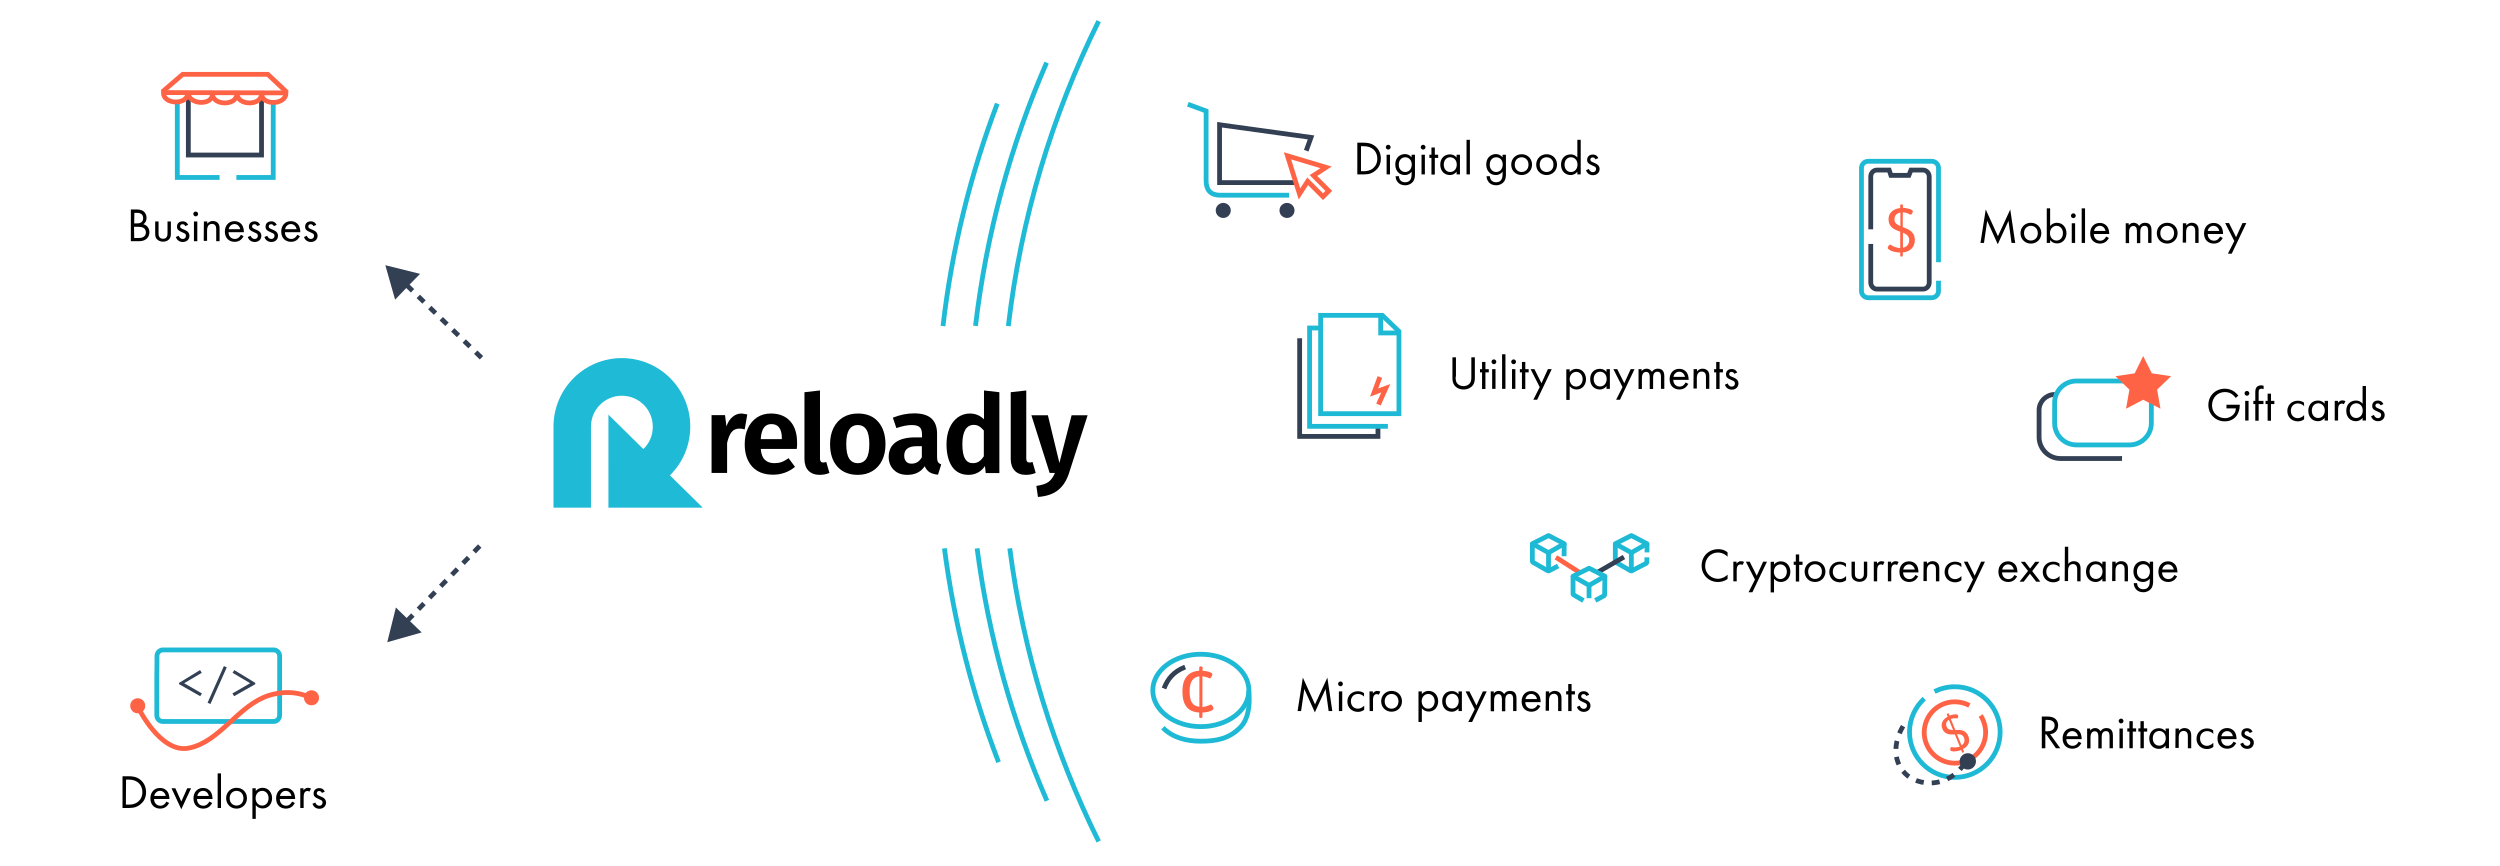 <?xml version="1.0" encoding="utf-8"?>
<!-- Generator: Adobe Illustrator 25.2.0, SVG Export Plug-In . SVG Version: 6.00 Build 0)  -->
<svg version="1.1" id="Layer_1" xmlns="http://www.w3.org/2000/svg" xmlns:xlink="http://www.w3.org/1999/xlink" x="0px" y="0px"
	 viewBox="0 0 1561 540.6" style="enable-background:new 0 0 1561 540.6;" xml:space="preserve">
<style type="text/css">
	.st0{fill:none;stroke:#FF6346;stroke-width:3;stroke-miterlimit:10;}
	.st1{fill:none;stroke:#1EB9D5;stroke-width:3;stroke-miterlimit:10;}
	.st2{fill:none;stroke:#334054;stroke-width:3;stroke-miterlimit:10;}
	.st3{fill:none;stroke:#1FBAD6;stroke-width:3;stroke-miterlimit:10;}
	.st4{fill:#334054;}
	.st5{fill:none;stroke:#334054;stroke-width:3;stroke-miterlimit:10;stroke-dasharray:5,5;}
	.st6{fill:#FF6346;}
	.st7{fill-rule:evenodd;clip-rule:evenodd;fill:#1FBAD6;}
	.st8{fill:none;stroke:#1EB9D5;stroke-width:3;stroke-linejoin:round;stroke-miterlimit:10;}
	.st9{fill:none;stroke:#1EB9D5;stroke-width:3;stroke-linejoin:bevel;stroke-miterlimit:10;}
	.st10{fill-rule:evenodd;clip-rule:evenodd;fill:#334054;}
</style>
<g>
	<polyline class="st0" points="101.4,57.3 114.1,46.4 167.2,46.4 179,57.5 	"/>
	<polyline class="st1" points="137.1,110.8 110.7,110.8 110.7,64.1 	"/>
	<polyline class="st1" points="170.6,64.1 170.6,110.8 147.6,110.8 	"/>
	<polyline class="st2" points="163.3,61.9 163.3,96.8 117.6,96.8 117.6,61.2 	"/>
	<path class="st0" d="M117.3,58c0,7.7-15.3,7.5-15.3-0.2l76.6,0.2c0,7.7-15.3,8.1-15.3,0.4"/>
	<path class="st0" d="M132.7,58.6c0,7.7-15.3,6.8-15.3-0.9"/>
	<path class="st0" d="M147.9,58.6c0,7.7-15.3,7.5-15.3-0.2"/>
	<path class="st0" d="M163.3,58.6c0,7.7-15.3,7.5-15.3-0.2"/>
</g>
<g>
	<path d="M85.2,130.8c1.1,0,3.1,0.1,4.5,1.2c0.6,0.5,1.8,1.7,1.8,4.1c0,1-0.2,2.7-2,3.9c2.8,0.7,3.8,3.1,3.8,5s-0.9,3.4-2,4.3
		c-1.6,1.2-3.4,1.3-4.7,1.3h-4.9v-19.8H85.2z M83.8,139.5h1.7c1.2,0,3.9-0.2,3.9-3.3c0-3.3-3.2-3.3-3.8-3.3h-1.7L83.8,139.5
		L83.8,139.5z M83.8,148.6h2.5c1.3,0,2.5-0.1,3.5-0.8c0.8-0.6,1.3-1.5,1.3-2.7c0-1.6-0.9-2.5-1.7-2.9c-0.7-0.4-1.8-0.6-3.4-0.6h-2.3
		L83.8,148.6L83.8,148.6z"/>
	<path d="M99,145.5c0,0.9,0,1.9,0.6,2.6c0.3,0.4,1,1,2.2,1s1.8-0.5,2.2-1c0.6-0.8,0.6-1.8,0.6-2.6v-7.2h2.1v7.4
		c0,1.5-0.1,2.6-1.1,3.7c-1.1,1.2-2.6,1.5-3.8,1.5s-2.7-0.4-3.8-1.5c-1-1.1-1.1-2.2-1.1-3.7v-7.4H99V145.5z"/>
	<path d="M115.7,141.2c-0.3-0.7-0.9-1.2-1.7-1.2c-0.8,0-1.5,0.4-1.5,1.4c0,0.9,0.6,1.2,2,1.8c1.8,0.7,2.6,1.3,3.1,1.9
		c0.5,0.7,0.7,1.3,0.7,2c0,2.6-1.9,4-4.2,4c-0.5,0-3.3-0.1-4.3-3.1l1.8-0.8c0.2,0.7,0.9,2,2.5,2c1.4,0,2-1,2-2c0-1.2-0.8-1.5-2-2
		c-1.5-0.7-2.4-1.1-3-1.8c-0.5-0.6-0.6-1.2-0.6-1.8c0-2.2,1.5-3.4,3.6-3.4c0.7,0,2.4,0.1,3.4,2.2L115.7,141.2z"/>
	<path d="M122.2,132.1c0.8,0,1.5,0.7,1.5,1.5s-0.7,1.5-1.5,1.5s-1.5-0.7-1.5-1.5S121.3,132.1,122.2,132.1z M123.2,138.3v12.3h-2.1
		v-12.3H123.2z"/>
	<path d="M127.3,138.3h2.1v1.4c0.4-0.5,1.5-1.7,3.5-1.7c1.5,0,2.8,0.6,3.5,1.7c0.6,0.9,0.7,1.9,0.7,3.3v7.6H135V143
		c0-0.7-0.1-1.6-0.6-2.3c-0.4-0.5-1.1-0.9-2-0.9c-0.7,0-1.5,0.2-2.2,0.9c-0.8,1-0.9,2.4-0.9,3.3v6.4h-2.1L127.3,138.3L127.3,138.3z"
		/>
	<path d="M152.1,147.5c-0.4,0.7-0.9,1.4-1.5,2c-1.1,1-2.5,1.5-4.1,1.5c-3,0-6.1-1.9-6.1-6.4c0-3.7,2.3-6.5,6-6.5
		c2.4,0,3.9,1.2,4.7,2.3s1.2,3,1.2,4.6h-9.6c0,2.6,1.8,4.2,3.9,4.2c1,0,1.8-0.3,2.5-0.9c0.6-0.5,1-1.1,1.3-1.7L152.1,147.5z
		 M150,143.1c-0.4-1.9-1.8-3.2-3.6-3.2s-3.3,1.4-3.6,3.2H150z"/>
	<path d="M160.6,141.2c-0.3-0.7-0.9-1.2-1.7-1.2s-1.5,0.4-1.5,1.4c0,0.9,0.6,1.2,2,1.8c1.8,0.7,2.6,1.3,3.1,1.9
		c0.5,0.7,0.7,1.3,0.7,2c0,2.6-1.9,4-4.2,4c-0.5,0-3.3-0.1-4.3-3.1l1.8-0.8c0.2,0.7,0.9,2,2.5,2c1.4,0,2-1,2-2c0-1.2-0.8-1.5-2-2
		c-1.5-0.7-2.4-1.1-3-1.8c-0.5-0.6-0.6-1.2-0.6-1.8c0-2.2,1.5-3.4,3.6-3.4c0.7,0,2.4,0.1,3.4,2.2L160.6,141.2z"/>
	<path d="M171,141.2c-0.3-0.7-0.9-1.2-1.7-1.2s-1.5,0.4-1.5,1.4c0,0.9,0.6,1.2,2,1.8c1.8,0.7,2.6,1.3,3.1,1.9c0.5,0.7,0.7,1.3,0.7,2
		c0,2.6-1.9,4-4.2,4c-0.5,0-3.3-0.1-4.3-3.1l1.8-0.8c0.2,0.7,0.9,2,2.5,2c1.4,0,2-1,2-2c0-1.2-0.8-1.5-2-2c-1.5-0.7-2.4-1.1-3-1.8
		c-0.5-0.6-0.6-1.2-0.6-1.8c0-2.2,1.5-3.4,3.6-3.4c0.7,0,2.4,0.1,3.4,2.2L171,141.2z"/>
	<path d="M187.3,147.5c-0.4,0.7-0.9,1.4-1.5,2c-1.1,1-2.5,1.5-4.1,1.5c-3,0-6.1-1.9-6.1-6.4c0-3.7,2.3-6.5,6-6.5
		c2.4,0,3.9,1.2,4.7,2.3s1.2,3,1.2,4.6h-9.6c0,2.6,1.8,4.2,3.9,4.2c1,0,1.8-0.3,2.5-0.9c0.6-0.5,1-1.1,1.3-1.7L187.3,147.5z
		 M185.2,143.1c-0.4-1.9-1.8-3.2-3.6-3.2s-3.3,1.4-3.6,3.2H185.2z"/>
	<path d="M195.7,141.2c-0.3-0.7-0.9-1.2-1.7-1.2s-1.5,0.4-1.5,1.4c0,0.9,0.6,1.2,2,1.8c1.8,0.7,2.6,1.3,3.1,1.9
		c0.5,0.7,0.7,1.3,0.7,2c0,2.6-1.9,4-4.2,4c-0.5,0-3.3-0.1-4.3-3.1l1.8-0.8c0.2,0.7,0.9,2,2.5,2c1.4,0,2-1,2-2c0-1.2-0.8-1.5-2-2
		c-1.5-0.7-2.4-1.1-3-1.8c-0.5-0.6-0.6-1.2-0.6-1.8c0-2.2,1.5-3.4,3.6-3.4c0.7,0,2.4,0.1,3.4,2.2L195.7,141.2z"/>
</g>
<g>
	<path d="M76.5,484.7h4c2,0,4.8,0.2,7.3,2.3c1.8,1.5,3.4,4,3.4,7.6c0,4.2-2,6.4-3.5,7.6c-1.8,1.5-3.7,2.3-7.2,2.3h-4
		C76.5,504.5,76.5,484.7,76.5,484.7z M78.6,502.4h1.9c1.6,0,3.7-0.2,5.7-1.8c1.5-1.2,2.7-3.2,2.7-6c0-4.7-3.3-7.8-8.3-7.8h-1.9
		L78.6,502.4L78.6,502.4z"/>
	<path d="M105.6,501.4c-0.4,0.7-0.9,1.4-1.5,2c-1.1,1-2.5,1.5-4.1,1.5c-3,0-6.1-1.9-6.1-6.4c0-3.7,2.3-6.5,6-6.5
		c2.4,0,3.9,1.2,4.7,2.3c0.8,1.1,1.2,3,1.2,4.6h-9.6c0,2.6,1.8,4.2,3.9,4.2c1,0,1.8-0.3,2.5-0.9c0.6-0.5,1-1.1,1.3-1.7L105.6,501.4z
		 M103.5,497c-0.4-1.9-1.8-3.2-3.6-3.2c-1.8,0-3.3,1.4-3.6,3.2H103.5z"/>
	<path d="M109.5,492.2l3.7,8.3l3.7-8.3h2.4l-6.1,13.1l-6.1-13.1H109.5z"/>
	<path d="M132.5,501.4c-0.4,0.7-0.9,1.4-1.5,2c-1.1,1-2.5,1.5-4.1,1.5c-3,0-6.1-1.9-6.1-6.4c0-3.7,2.3-6.5,6-6.5
		c2.4,0,3.9,1.2,4.7,2.3c0.8,1.1,1.2,3,1.2,4.6H123c0,2.6,1.8,4.2,3.9,4.2c1,0,1.8-0.3,2.5-0.9c0.6-0.5,1-1.1,1.3-1.7L132.5,501.4z
		 M130.4,497c-0.4-1.9-1.8-3.2-3.6-3.2c-1.8,0-3.3,1.4-3.6,3.2H130.4z"/>
	<path d="M138,482.9v21.6h-2.1v-21.6H138z"/>
	<path d="M141.2,498.4c0-3.7,2.8-6.5,6.5-6.5c3.8,0,6.5,2.8,6.5,6.5s-2.8,6.5-6.5,6.5S141.2,502.1,141.2,498.4z M143.4,498.4
		c0,3,2.1,4.6,4.3,4.6s4.3-1.6,4.3-4.6s-2.1-4.6-4.3-4.6S143.4,495.4,143.4,498.4z"/>
	<path d="M159.7,511.3h-2.1v-19.1h2.1v1.7c1.5-1.8,3.3-2,4.2-2c3.9,0,6,3.2,6,6.5c0,3.4-2.2,6.4-5.9,6.4c-2,0-3.4-0.9-4.3-2.1V511.3
		z M167.7,498.4c0-3-2-4.6-4-4.6s-4.1,1.6-4.1,4.6c0,2.5,1.6,4.6,4.1,4.6S167.7,500.9,167.7,498.4z"/>
	<path d="M184.1,501.4c-0.4,0.7-0.9,1.4-1.5,2c-1.1,1-2.5,1.5-4.1,1.5c-3,0-6.1-1.9-6.1-6.4c0-3.7,2.3-6.5,6-6.5
		c2.4,0,3.9,1.2,4.7,2.3c0.8,1.1,1.2,3,1.2,4.6h-9.6c0,2.6,1.8,4.2,3.9,4.2c1,0,1.8-0.3,2.5-0.9c0.6-0.5,1-1.1,1.3-1.7L184.1,501.4z
		 M182,497c-0.4-1.9-1.8-3.2-3.6-3.2s-3.3,1.4-3.6,3.2H182z"/>
	<path d="M187.4,492.2h2.1v1.3c0.2-0.3,1.1-1.6,2.8-1.6c0.7,0,1.4,0.2,1.9,0.5l-1,1.9c-0.5-0.3-0.9-0.4-1.2-0.4
		c-0.9,0-1.4,0.4-1.7,0.8c-0.4,0.5-0.7,1.3-0.7,3.3v6.5h-2.1v-12.3H187.4z"/>
	<path d="M201,495.1c-0.3-0.7-0.9-1.2-1.7-1.2s-1.5,0.4-1.5,1.4c0,0.9,0.6,1.2,2,1.8c1.8,0.7,2.6,1.3,3.1,1.9c0.5,0.7,0.7,1.3,0.7,2
		c0,2.6-1.9,4-4.2,4c-0.5,0-3.3-0.1-4.3-3.1l1.8-0.8c0.2,0.7,0.9,2,2.5,2c1.4,0,2-1,2-2c0-1.2-0.8-1.5-2-2c-1.5-0.7-2.4-1.1-3-1.8
		c-0.5-0.6-0.6-1.2-0.6-1.8c0-2.2,1.5-3.4,3.6-3.4c0.7,0,2.4,0.1,3.4,2.2L201,495.1z"/>
</g>
<path class="st3" d="M589.7,342.4c6,46.4,17.5,91.1,33.8,133.5"/>
<path class="st3" d="M622.7,64.7c-16.7,44-28.3,90.5-33.9,138.9"/>
<path class="st3" d="M610.1,342.4c7.2,55.3,22.1,108.2,43.6,157.6"/>
<path class="st3" d="M653.5,39.1c-22.4,51.4-37.6,106.6-44.4,164.4"/>
<path class="st3" d="M630.5,342.4c8.4,65,27.6,126.6,55.5,183"/>
<path class="st3" d="M686,13.2c-29,58.6-48.5,122.7-56.4,190.4"/>
<g>
	<polygon class="st4" points="259.7,173.6 262.3,171 240.6,165.6 246.7,187.1 256.8,176.6 	"/>
	<line class="st5" x1="254" y1="178.1" x2="302.8" y2="225.5"/>
</g>
<g>
	<polygon class="st4" points="249.8,381.9 247.2,379.3 241.8,401 263.3,394.9 252.8,384.8 	"/>
	<line class="st5" x1="254.3" y1="387.6" x2="301.6" y2="338.8"/>
</g>
<g>
	<g>
		<g>
			<path class="st1" d="M98,414.4v-4.7c0-2.2,1.7-3.9,3.8-3.9h16.6h38.1h7h7.3c2.1,0,3.8,1.7,3.8,3.9v36.9c0,2.2-1.7,3.9-3.8,3.9
				h-69.1c-2.1,0-3.8-1.7-3.8-3.9v-23.3L98,414.4L98,414.4z"/>
		</g>
	</g>
	<g>
		<path class="st4" d="M111.8,427.2v-0.8l13.1-8l1.1,1.7l-11,6.5l11.1,6.4l-1.1,1.7L111.8,427.2z"/>
		<path class="st4" d="M139.8,415.9l1.8,0.8l-10.2,22.9l-1.8-0.8L139.8,415.9z"/>
		<path class="st4" d="M146.2,434.7l-1.1-1.7l11.1-6.4l-11-6.5l1.1-1.7l13.1,8v0.8L146.2,434.7z"/>
	</g>
	<circle class="st6" cx="86" cy="440.7" r="4.7"/>
	<circle class="st6" cx="194.5" cy="435.7" r="4.7"/>
	<path class="st0" d="M195.3,436.5c0,0-10.9-7.4-27.3-2.3c-19.1,5.9-30.6,29.1-50.1,32.9C100,470.7,86,441.2,86,441.2"/>
</g>
<g>
	<g>
		<path class="st7" d="M418.3,296.8l20.5,20.2h-58.9v-4.7v-4v-3.4V286v-2.3v-24.8l21.8,21.5c3.7-3.5,5.9-8.4,5.9-14
			c0-10.7-8.7-19.3-19.3-19.3c-10.6,0-19.2,8.5-19.3,19.1l0,0v0.2v38.2V317h-23.4v-50.6c0-23.6,19.1-42.8,42.7-42.8
			s42.7,19.2,42.7,42.7C431,278.3,426.2,289,418.3,296.8z"/>
	</g>
	<g>
		<path d="M466.6,258.8l-1.6,9.3c-1.3-0.3-2.3-0.5-3.2-0.5c-2.1,0-3.8,0.7-5,2.2s-2.1,3.8-2.8,6.8v18.7h-9.7v-36.1h8.4l0.9,7
			c0.9-2.5,2.1-4.5,3.8-5.9c1.7-1.4,3.5-2.1,5.6-2.1C464.1,258.3,465.3,258.5,466.6,258.8z"/>
		<path d="M497.5,280.3H475c0.3,3.3,1.2,5.6,2.7,6.9c1.5,1.4,3.4,2,5.9,2c1.5,0,3-0.2,4.4-0.7s2.8-1.3,4.4-2.4l4,5.4
			c-4,3.3-8.6,4.9-13.7,4.9c-5.7,0-10-1.7-13.1-5.1c-3-3.4-4.6-8-4.6-13.8c0-3.7,0.6-7,1.9-9.9s3.2-5.2,5.7-6.9
			c2.5-1.7,5.4-2.5,8.8-2.5c5.1,0,9.1,1.6,12,4.8c2.9,3.2,4.3,7.7,4.3,13.5C497.8,277,497.7,278.2,497.5,280.3z M488.2,273.8
			c0-6-2.2-9-6.5-9c-2,0-3.6,0.7-4.7,2.2s-1.8,3.9-2,7.2h13.1v-0.4H488.2z"/>
		<path d="M504.8,293.9c-1.6-1.7-2.5-4.1-2.5-7.3v-41.7l9.7-1.1v42.6c0,1.6,0.7,2.4,2,2.4c0.7,0,1.4-0.1,1.9-0.4l2,6.9
			c-1.9,0.8-3.9,1.2-6.2,1.2C508.8,296.5,506.5,295.6,504.8,293.9z"/>
		<path d="M548.3,263.3c3,3.4,4.6,8.1,4.6,14.1c0,3.8-0.7,7.2-2.1,10c-1.4,2.9-3.4,5.1-6,6.7s-5.7,2.4-9.2,2.4
			c-5.4,0-9.6-1.7-12.7-5.1c-3.1-3.4-4.6-8.1-4.6-14.1c0-3.8,0.7-7.2,2.1-10c1.4-2.9,3.4-5.1,6-6.7s5.7-2.4,9.3-2.4
			C541.1,258.2,545.3,259.9,548.3,263.3z M530.2,268.3c-1.2,1.9-1.8,4.9-1.8,9s0.6,7.1,1.8,9s3,2.9,5.4,2.9s4.2-1,5.4-2.9
			s1.8-4.9,1.8-9s-0.6-7.1-1.8-9s-3-2.9-5.4-2.9S531.4,266.4,530.2,268.3z"/>
		<path d="M585.7,288.5c0.4,0.7,1.1,1.1,2,1.5l-2,6.4c-2.1-0.2-3.9-0.7-5.2-1.5s-2.4-2.1-3.1-3.8c-2.4,3.6-6,5.4-10.8,5.4
			c-3.6,0-6.4-1-8.5-3.1s-3.2-4.8-3.2-8.1c0-3.9,1.4-7,4.3-9.1c2.9-2.1,7-3.1,12.3-3.1h4.2v-1.8c0-2.2-0.5-3.8-1.5-4.6
			c-1-0.9-2.7-1.3-5-1.3c-2.5,0-5.7,0.6-9.5,1.9l-2.2-6.5c4.5-1.8,8.9-2.7,13.3-2.7c4.9,0,8.5,1.1,10.8,3.2s3.5,5.3,3.5,9.4v14.6
			C585.1,286.8,585.3,287.8,585.7,288.5z M575.6,285.5v-6.9h-3.2c-5.2,0-7.8,2-7.8,5.9c0,1.6,0.4,2.8,1.2,3.7
			c0.8,0.9,1.9,1.3,3.4,1.3C572,289.5,574.1,288.2,575.6,285.5z"/>
		<path d="M624,244.9v50.5h-8.5L615,291c-2.5,3.7-6,5.5-10.3,5.5c-4.4,0-7.8-1.7-10.2-5.1c-2.3-3.4-3.5-8.1-3.5-14
			c0-3.7,0.6-7,1.8-9.9s2.9-5.1,5.1-6.8c2.2-1.6,4.8-2.5,7.7-2.5c3.4,0,6.3,1.2,8.8,3.6v-18L624,244.9z M611.2,288.2
			c1.1-0.7,2.1-1.8,3.1-3.3v-16.1c-1-1.1-1.9-2-2.9-2.6s-2.1-0.9-3.4-0.9c-2.2,0-4,1-5.2,2.9c-1.2,2-1.9,5-1.9,9.1
			c0,4.3,0.6,7.4,1.7,9.2c1.1,1.8,2.7,2.7,4.8,2.7C608.8,289.2,610.1,288.9,611.2,288.2z"/>
		<path d="M633.6,293.9c-1.6-1.7-2.5-4.1-2.5-7.3v-41.7l9.7-1.1v42.6c0,1.6,0.7,2.4,2,2.4c0.7,0,1.4-0.1,1.9-0.4l2,6.9
			c-1.9,0.8-3.9,1.2-6.2,1.2C637.5,296.5,635.2,295.6,633.6,293.9z"/>
		<path d="M667.5,295.4c-1.5,4.6-3.7,8.1-6.8,10.6s-7.3,3.9-12.6,4.3l-1-6.9c3.4-0.5,6-1.3,7.6-2.5s2.9-3,4-5.6h-3.3l-11.4-36h10.3
			l7.2,29.8l7.6-29.8h10L667.5,295.4z"/>
	</g>
</g>
<g>
	<g>
		<path class="st1" d="M1210.4,175.3v6.4c0,2.3-1.9,4.2-4.2,4.2h-39.7c-2.3,0-4.2-1.9-4.2-4.2v-34.3V113v-8.1c0-2.3,1.9-4.2,4.2-4.2
			h39.7c2.3,0,4.2,1.9,4.2,4.2v58.8"/>
		<path class="st2" d="M1168.1,152.3v24.1c0,2.2,1.7,4.1,3.8,4.1h28.9c2.1,0,3.8-1.8,3.8-4.1V163v-9.7v-43c0-2.2-1.7-4.1-3.8-4.1
			h-7.6l-1.3,3.3h-11.2l-1.1-3.3h-7.7c-2.1,0-3.8,1.8-3.8,4.1v6.4v26.5"/>
	</g>
	<g>
		<path class="st6" d="M1188.2,128.2v1.6c2.2,0,6.2,0.9,6.2,2.2c0,0.6-0.9,2.1-1.3,2.1c-0.6,0-2-1.4-5-1.5v9.2
			c3.5,1.3,7.5,2.7,7.5,8.1c0,4.5-2.9,7.3-7.5,7.7v2c0,0.4-0.2,0.6-0.8,0.6c-0.6,0-0.8-0.2-0.8-0.6v-1.9c-4.4-0.1-7.8-1.8-7.8-2.9
			c0-0.6,0.9-2.1,1.4-2.1s2.6,2,6.4,2.2v-10.2c-3.5-1.3-7.3-2.7-7.3-7.8c0-3.9,2.8-6.5,7.3-7v-1.7c0-0.4,0.2-0.6,0.8-0.6
			C1187.9,127.6,1188.2,127.8,1188.2,128.2z M1182.9,137c0,2.2,1.6,3.3,3.7,4.2v-8.5C1184.4,133.1,1182.9,134.5,1182.9,137z
			 M1188.2,154.7c2.3-0.4,3.9-2.2,3.9-4.8c0-2.5-1.8-3.7-3.9-4.6V154.7z"/>
	</g>
</g>
<g>
	<path d="M1236.6,151.7l3.3-20.9l7.6,16.7l7.7-16.7l3.1,20.9h-2.3l-1.9-13.8l-6.7,14.6l-6.6-14.6l-2,13.8H1236.6z"/>
	<path d="M1261.6,145.6c0-3.7,2.8-6.5,6.5-6.5s6.5,2.8,6.5,6.5s-2.8,6.5-6.5,6.5S1261.6,149.3,1261.6,145.6z M1263.8,145.6
		c0,3,2.1,4.6,4.3,4.6c2.2,0,4.3-1.6,4.3-4.6s-2.1-4.6-4.3-4.6S1263.8,142.6,1263.8,145.6z"/>
	<path d="M1280.1,151.7h-2.1v-21.6h2.1v11c1.5-1.8,3.3-2,4.2-2c3.9,0,6,3.2,6,6.5c0,3.4-2.2,6.4-5.9,6.4c-2,0-3.4-0.9-4.3-2.1
		L1280.1,151.7L1280.1,151.7z M1288.1,145.6c0-3-2-4.6-4-4.6s-4.1,1.6-4.1,4.6c0,2.5,1.6,4.6,4.1,4.6
		C1286.6,150.2,1288.1,148.1,1288.1,145.6z"/>
	<path d="M1294.6,133.2c0.8,0,1.5,0.7,1.5,1.5s-0.7,1.5-1.5,1.5s-1.5-0.7-1.5-1.5S1293.8,133.2,1294.6,133.2z M1295.7,139.4v12.3
		h-2.1v-12.3H1295.7z"/>
	<path d="M1301.9,130.1v21.6h-2.1v-21.6H1301.9z"/>
	<path d="M1316.8,148.6c-0.4,0.7-0.9,1.4-1.5,2c-1.1,1-2.5,1.5-4.1,1.5c-3,0-6.1-1.9-6.1-6.4c0-3.7,2.3-6.5,6-6.5
		c2.4,0,3.9,1.2,4.7,2.3c0.8,1.1,1.2,3,1.2,4.6h-9.6c0,2.6,1.8,4.2,3.9,4.2c1,0,1.8-0.3,2.5-0.9c0.6-0.5,1-1.1,1.3-1.7L1316.8,148.6
		z M1314.7,144.2c-0.4-1.9-1.8-3.2-3.6-3.2c-1.8,0-3.3,1.4-3.6,3.2H1314.7z"/>
	<path d="M1327.1,139.4h2.1v1.3c0.7-1,1.8-1.6,3.1-1.6c2.2,0,3.1,1.6,3.4,2c1.2-1.9,2.9-2,3.7-2c3.7,0,4,3.1,4,4.8v7.8h-2.1v-7.5
		c0-1.4-0.2-3.2-2.2-3.2c-2.5,0-2.7,2.4-2.7,3.9v6.9h-2.1v-7.3c0-0.9,0-3.4-2.2-3.4c-2.4,0-2.7,2.5-2.7,4v6.7h-2.1v-12.4H1327.1z"/>
	<path d="M1346.7,145.6c0-3.7,2.8-6.5,6.5-6.5c3.8,0,6.5,2.8,6.5,6.5s-2.8,6.5-6.5,6.5C1349.4,152.1,1346.7,149.3,1346.7,145.6z
		 M1348.9,145.6c0,3,2.1,4.6,4.3,4.6c2.2,0,4.3-1.6,4.3-4.6s-2.1-4.6-4.3-4.6C1350.9,141,1348.9,142.6,1348.9,145.6z"/>
	<path d="M1363,139.4h2.1v1.4c0.4-0.5,1.5-1.7,3.5-1.7c1.5,0,2.8,0.6,3.5,1.7c0.6,0.9,0.7,1.9,0.7,3.3v7.6h-2.1v-7.6
		c0-0.7-0.1-1.6-0.6-2.3c-0.4-0.5-1.1-0.9-2-0.9c-0.7,0-1.5,0.2-2.2,0.9c-0.8,1-0.9,2.4-0.9,3.3v6.4h-2.1L1363,139.4L1363,139.4z"/>
	<path d="M1387.9,148.6c-0.4,0.7-0.9,1.4-1.5,2c-1.1,1-2.5,1.5-4.1,1.5c-3,0-6.1-1.9-6.1-6.4c0-3.7,2.3-6.5,6-6.5
		c2.4,0,3.9,1.2,4.7,2.3c0.8,1.1,1.2,3,1.2,4.6h-9.6c0,2.6,1.8,4.2,3.9,4.2c1,0,1.8-0.3,2.5-0.9c0.6-0.5,1-1.1,1.3-1.7L1387.9,148.6
		z M1385.7,144.2c-0.4-1.9-1.8-3.2-3.6-3.2s-3.3,1.4-3.6,3.2H1385.7z"/>
	<path d="M1395.1,150.5l-5.7-11.2h2.4l4.4,8.8l4-8.8h2.4l-9.1,19.1h-2.4L1395.1,150.5z"/>
</g>
<g>
	<g>
		<polygon class="st8" points="956.8,339.5 966.9,345.1 976.7,339.5 966.9,334.4 		"/>
		<line class="st9" x1="976.6" y1="347.3" x2="976.7" y2="339.5"/>
		<polyline class="st9" points="956.8,339.5 956.8,350.9 966.8,356.6 972.9,353.4 		"/>
		<line class="st9" x1="966.9" y1="345.1" x2="966.9" y2="355.8"/>
	</g>
	<g>
		<polygon class="st8" points="1008.6,339.5 1018.6,345.1 1028.4,339.5 1018.6,334.4 		"/>
		<line class="st9" x1="1028.4" y1="344.9" x2="1028.4" y2="339.5"/>
		<polyline class="st9" points="1008.6,339.5 1008.6,350.9 1018.5,356.6 1028.3,351.5 1028.3,348 		"/>
		<line class="st9" x1="1018.6" y1="345.1" x2="1018.6" y2="355.8"/>
	</g>
	<line class="st0" x1="971.5" y1="348" x2="986.7" y2="357.7"/>
	<line class="st2" x1="997.6" y1="357.3" x2="1014" y2="347.8"/>
	<g>
		<polygon class="st8" points="982.2,359.8 992.2,365.5 1002.1,359.8 992.2,354.8 		"/>
		<polyline class="st9" points="996.1,374.9 1001.9,371.8 1002.1,359.8 		"/>
		<polyline class="st9" points="982.2,359.8 982.2,371.2 988.7,375 		"/>
		<line class="st9" x1="992.2" y1="365.5" x2="992.2" y2="373.5"/>
	</g>
</g>
<g>
	<path d="M1078.7,347.6c-0.6-0.6-1.6-1.4-2.6-1.8c-1-0.5-2.3-0.8-3.4-0.8c-4.6,0-8,3.7-8,8.3c0,5.4,4.4,8.1,8,8.1
		c1.3,0,2.6-0.4,3.7-0.9c1.1-0.6,1.9-1.3,2.3-1.7v2.7c-2.2,1.6-4.5,1.9-6,1.9c-5.9,0-10.2-4.5-10.2-10.2c0-5.9,4.4-10.3,10.4-10.3
		c1.2,0,3.5,0.1,5.8,2L1078.7,347.6L1078.7,347.6z"/>
	<path d="M1082.2,350.7h2.1v1.3c0.2-0.3,1.1-1.6,2.8-1.6c0.7,0,1.4,0.2,1.9,0.5l-1,1.9c-0.5-0.3-0.9-0.4-1.2-0.4
		c-0.9,0-1.4,0.4-1.7,0.8c-0.4,0.5-0.7,1.3-0.7,3.3v6.5h-2.1v-12.3H1082.2z"/>
	<path d="M1095.8,361.9l-5.7-11.2h2.4l4.4,8.8l4-8.8h2.4l-9.1,19.1h-2.4L1095.8,361.9z"/>
	<path d="M1107.7,369.9h-2.1v-19.1h2.1v1.7c1.5-1.8,3.3-2,4.2-2c3.9,0,6,3.2,6,6.5c0,3.4-2.2,6.4-5.9,6.4c-2,0-3.4-0.9-4.3-2.1
		L1107.7,369.9L1107.7,369.9z M1115.7,357c0-3-2-4.6-4-4.6s-4.1,1.6-4.1,4.6c0,2.5,1.6,4.6,4.1,4.6
		C1114.2,361.5,1115.7,359.4,1115.7,357z"/>
	<path d="M1123.4,352.7v10.4h-2.1v-10.4h-1.3v-2h1.3v-4.5h2.1v4.5h2.1v2H1123.4z"/>
	<path d="M1126.8,356.9c0-3.7,2.8-6.5,6.5-6.5c3.8,0,6.5,2.8,6.5,6.5s-2.8,6.5-6.5,6.5C1129.6,363.4,1126.8,360.7,1126.8,356.9z
		 M1129,356.9c0,3,2.1,4.6,4.3,4.6c2.2,0,4.3-1.6,4.3-4.6s-2.1-4.6-4.3-4.6S1129,354,1129,356.9z"/>
	<path d="M1152.7,354.2c-1.1-1.4-2.8-1.8-3.9-1.8c-2.3,0-4.4,1.6-4.4,4.6s2.1,4.6,4.3,4.6c1.3,0,2.8-0.6,4-1.9v2.6
		c-1.3,1-2.8,1.3-3.9,1.3c-3.8,0-6.6-2.7-6.6-6.4c0-3.8,2.8-6.5,6.6-6.5c2,0,3.2,0.8,3.8,1.2L1152.7,354.2L1152.7,354.2z"/>
	<path d="M1158.2,357.9c0,0.9,0,1.9,0.6,2.6c0.3,0.4,1,1,2.2,1s1.8-0.5,2.2-1c0.6-0.8,0.6-1.8,0.6-2.6v-7.2h2.1v7.4
		c0,1.5-0.1,2.6-1.1,3.7c-1.1,1.2-2.6,1.5-3.8,1.5s-2.7-0.4-3.8-1.5c-1-1.1-1.1-2.2-1.1-3.7v-7.4h2.1L1158.2,357.9L1158.2,357.9z"/>
	<path d="M1169.9,350.7h2.1v1.3c0.2-0.3,1.1-1.6,2.8-1.6c0.7,0,1.4,0.2,1.9,0.5l-1,1.9c-0.5-0.3-0.9-0.4-1.2-0.4
		c-0.9,0-1.4,0.4-1.7,0.8c-0.4,0.5-0.7,1.3-0.7,3.3v6.5h-2.1v-12.3H1169.9z"/>
	<path d="M1178.7,350.7h2.1v1.3c0.2-0.3,1.1-1.6,2.8-1.6c0.7,0,1.4,0.2,1.9,0.5l-1,1.9c-0.5-0.3-0.9-0.4-1.2-0.4
		c-0.9,0-1.4,0.4-1.7,0.8c-0.4,0.5-0.7,1.3-0.7,3.3v6.5h-2.1v-12.3H1178.7z"/>
	<path d="M1197.7,359.9c-0.4,0.7-0.9,1.4-1.5,2c-1.1,1-2.5,1.5-4.1,1.5c-3,0-6.1-1.9-6.1-6.4c0-3.7,2.3-6.5,6-6.5
		c2.4,0,3.9,1.2,4.7,2.3c0.8,1.1,1.2,3,1.2,4.6h-9.6c0,2.6,1.8,4.2,3.9,4.2c1,0,1.8-0.3,2.5-0.9c0.6-0.5,1-1.1,1.3-1.7L1197.7,359.9
		z M1195.6,355.6c-0.4-1.9-1.8-3.2-3.6-3.2c-1.8,0-3.3,1.4-3.6,3.2H1195.6z"/>
	<path d="M1201.1,350.7h2.1v1.4c0.4-0.5,1.5-1.7,3.5-1.7c1.5,0,2.8,0.6,3.5,1.7c0.6,0.9,0.7,1.9,0.7,3.3v7.6h-2.1v-7.6
		c0-0.7-0.1-1.6-0.6-2.3c-0.4-0.5-1.1-0.9-2-0.9c-0.7,0-1.5,0.2-2.2,0.9c-0.8,1-0.9,2.4-0.9,3.3v6.4h-2.1L1201.1,350.7L1201.1,350.7
		z"/>
	<path d="M1224.7,354.2c-1.1-1.4-2.8-1.8-3.9-1.8c-2.3,0-4.4,1.6-4.4,4.6s2.1,4.6,4.3,4.6c1.3,0,2.8-0.6,4-1.9v2.6
		c-1.3,1-2.8,1.3-3.9,1.3c-3.8,0-6.6-2.7-6.6-6.4c0-3.8,2.8-6.5,6.6-6.5c2,0,3.2,0.8,3.8,1.2L1224.7,354.2L1224.7,354.2z"/>
	<path d="M1231.9,361.9l-5.7-11.2h2.4l4.4,8.8l4-8.8h2.4l-9.1,19.1h-2.4L1231.9,361.9z"/>
	<path d="M1259.5,359.9c-0.4,0.7-0.9,1.4-1.5,2c-1.1,1-2.5,1.5-4.1,1.5c-3,0-6.1-1.9-6.1-6.4c0-3.7,2.3-6.5,6-6.5
		c2.4,0,3.9,1.2,4.7,2.3c0.8,1.1,1.2,3,1.2,4.6h-9.6c0,2.6,1.8,4.2,3.9,4.2c1,0,1.8-0.3,2.5-0.9c0.6-0.5,1-1.1,1.3-1.7L1259.5,359.9
		z M1257.4,355.6c-0.4-1.9-1.8-3.2-3.6-3.2s-3.3,1.4-3.6,3.2H1257.4z"/>
	<path d="M1266.3,356.5l-4.5-5.7h2.6l3.2,4.2l3.2-4.2h2.6l-4.5,5.8l5.1,6.6h-2.6l-3.9-5l-3.9,5h-2.6L1266.3,356.5z"/>
	<path d="M1286,354.2c-1.1-1.4-2.8-1.8-3.9-1.8c-2.3,0-4.4,1.6-4.4,4.6s2.1,4.6,4.3,4.6c1.3,0,2.8-0.6,4-1.9v2.6
		c-1.3,1-2.8,1.3-3.9,1.3c-3.8,0-6.6-2.7-6.6-6.4c0-3.8,2.8-6.5,6.6-6.5c2,0,3.2,0.8,3.8,1.2L1286,354.2L1286,354.2z"/>
	<path d="M1289.3,341.4h2.1v10.7c0.4-0.5,1.5-1.7,3.5-1.7c1.5,0,2.8,0.6,3.5,1.7c0.6,0.9,0.7,1.9,0.7,3.3v7.6h-2.1v-7.6
		c0-0.7-0.1-1.6-0.6-2.3c-0.4-0.5-1.1-0.9-2-0.9c-0.7,0-1.5,0.2-2.2,0.9c-0.8,1-0.9,2.4-0.9,3.3v6.4h-2.1L1289.3,341.4L1289.3,341.4
		z"/>
	<path d="M1312.7,350.7h2.1V363h-2.1v-1.7c-0.7,0.9-2,2.1-4.2,2.1c-3.1,0-6-2.2-6-6.5c0-4.2,2.8-6.4,6-6.4c2.4,0,3.7,1.3,4.2,2
		V350.7z M1304.7,356.9c0,2.6,1.5,4.6,4,4.6c2.6,0,4.1-2.2,4.1-4.6c0-3.2-2.2-4.6-4.1-4.6C1306.6,352.3,1304.7,353.9,1304.7,356.9z"
		/>
	<path d="M1318.9,350.7h2.1v1.4c0.4-0.5,1.5-1.7,3.5-1.7c1.5,0,2.8,0.6,3.5,1.7c0.6,0.9,0.7,1.9,0.7,3.3v7.6h-2.1v-7.6
		c0-0.7-0.1-1.6-0.6-2.3c-0.4-0.5-1.1-0.9-2-0.9c-0.7,0-1.5,0.2-2.2,0.9c-0.8,1-0.9,2.4-0.9,3.3v6.4h-2.1L1318.9,350.7L1318.9,350.7
		z"/>
	<path d="M1342.3,350.7h2.1v12c0,1.3,0,3.2-1.2,4.8c-0.9,1.2-2.6,2.3-4.9,2.3c-2.1,0-3.6-0.8-4.4-1.7s-1.6-2.2-1.6-4h2.1
		c0,1,0.4,2,0.9,2.6c0.9,1,2,1.2,3,1.2c1.5,0,2.6-0.5,3.3-1.7c0.6-1,0.7-2.1,0.7-3.1v-1.8c-0.7,0.9-2,2.1-4.2,2.1
		c-1.8,0-3.3-0.7-4.2-1.7c-0.8-0.8-1.8-2.4-1.8-4.9c0-2.4,0.9-3.9,1.8-4.8c1-1,2.6-1.7,4.2-1.7c1.8,0,3.2,0.8,4.2,2V350.7z
		 M1335.5,353.5c-1,1.1-1.2,2.4-1.2,3.4c0,1.1,0.2,2.5,1.4,3.6c0.7,0.6,1.5,1,2.6,1s2-0.4,2.7-1c0.8-0.8,1.4-2.1,1.4-3.6
		s-0.5-2.7-1.3-3.5c-0.7-0.7-1.7-1.1-2.8-1.1C1337,352.3,1336.1,352.9,1335.5,353.5z"/>
	<path d="M1359.4,359.9c-0.4,0.7-0.9,1.4-1.5,2c-1.1,1-2.5,1.5-4.1,1.5c-3,0-6.1-1.9-6.1-6.4c0-3.7,2.3-6.5,6-6.5
		c2.4,0,3.9,1.2,4.7,2.3c0.8,1.1,1.2,3,1.2,4.6h-9.6c0,2.6,1.8,4.2,3.9,4.2c1,0,1.8-0.3,2.5-0.9c0.6-0.5,1-1.1,1.3-1.7L1359.4,359.9
		z M1357.3,355.6c-0.4-1.9-1.8-3.2-3.6-3.2s-3.3,1.4-3.6,3.2H1357.3z"/>
</g>
<g>
	<path d="M1390.2,252.7h8.3v0.5c0,2.2-0.7,4.6-1.9,6.3c-0.6,0.8-2.8,3.6-7.4,3.6c-5.9,0-10.3-4.5-10.3-10.2
		c0-5.8,4.4-10.2,10.3-10.2c1.9,0,4.1,0.5,6.1,2c0.9,0.7,1.7,1.6,2.3,2.3l-1.6,1.5c-0.6-0.8-1.2-1.5-1.9-2c-0.9-0.8-2.4-1.7-4.8-1.7
		c-4.8,0-8.1,3.6-8.1,8.2c0,5.4,4.3,8.1,8,8.1c2.6,0,4.9-1.3,6.1-3.3c0.4-0.6,0.7-1.6,0.8-2.8h-5.9V252.7z"/>
	<path d="M1403,244.1c0.8,0,1.5,0.7,1.5,1.5s-0.7,1.5-1.5,1.5s-1.5-0.7-1.5-1.5S1402.1,244.1,1403,244.1z M1404,250.3v12.3h-2.1
		v-12.3H1404z"/>
	<path d="M1410.3,252.3v10.4h-2.1v-10.4h-1.2v-2h1.2v-5.4c0-1.1,0.1-2.6,1.2-3.5c0.6-0.5,1.5-0.8,2.5-0.8c0.8,0,1.3,0.2,1.5,0.3v2.1
		c-0.4-0.2-0.9-0.3-1.4-0.3s-1,0.1-1.4,0.7c-0.3,0.4-0.3,1.1-0.3,1.8v5.1h3v2L1410.3,252.3L1410.3,252.3z"/>
	<path d="M1418,252.3v10.4h-2.1v-10.4h-1.3v-2h1.3v-4.5h2.1v4.5h2.1v2L1418,252.3L1418,252.3z"/>
	<path d="M1438.7,253.7c-1.1-1.4-2.8-1.8-3.9-1.8c-2.3,0-4.4,1.6-4.4,4.6s2.1,4.6,4.3,4.6c1.3,0,2.8-0.6,4-1.9v2.6
		c-1.3,1-2.8,1.3-3.9,1.3c-3.8,0-6.6-2.7-6.6-6.4c0-3.8,2.8-6.5,6.6-6.5c2,0,3.2,0.8,3.8,1.2L1438.7,253.7L1438.7,253.7z"/>
	<path d="M1451.5,250.3h2.1v12.3h-2.1v-1.7c-0.7,0.9-2,2.1-4.2,2.1c-3.1,0-6-2.2-6-6.5c0-4.2,2.8-6.4,6-6.4c2.4,0,3.7,1.3,4.2,2
		V250.3z M1443.5,256.4c0,2.6,1.5,4.6,4,4.6c2.6,0,4.1-2.2,4.1-4.6c0-3.2-2.2-4.6-4.1-4.6C1445.4,251.9,1443.5,253.4,1443.5,256.4z"
		/>
	<path d="M1457.7,250.3h2.1v1.3c0.2-0.3,1.1-1.6,2.8-1.6c0.7,0,1.4,0.2,1.9,0.5l-1,1.9c-0.5-0.3-0.9-0.4-1.2-0.4
		c-0.9,0-1.4,0.4-1.7,0.8c-0.4,0.5-0.7,1.3-0.7,3.3v6.5h-2.1v-12.3H1457.7z"/>
	<path d="M1475.2,241h2.1v21.6h-2.1v-1.7c-0.7,0.9-2,2.1-4.2,2.1c-3.1,0-6-2.2-6-6.5c0-4.2,2.8-6.4,6-6.4c2.4,0,3.7,1.3,4.2,2V241z
		 M1467.2,256.4c0,2.6,1.5,4.6,4,4.6c2.6,0,4.1-2.2,4.1-4.6c0-3.2-2.2-4.6-4.1-4.6C1469.1,251.9,1467.2,253.4,1467.2,256.4z"/>
	<path d="M1486.4,253.1c-0.3-0.7-0.9-1.2-1.7-1.2c-0.8,0-1.5,0.4-1.5,1.4c0,0.9,0.6,1.2,2,1.8c1.8,0.7,2.6,1.3,3.1,1.9
		c0.5,0.7,0.7,1.3,0.7,2c0,2.6-1.9,4-4.2,4c-0.5,0-3.3-0.1-4.3-3.1l1.8-0.8c0.2,0.7,0.9,2,2.5,2c1.4,0,2-1,2-2c0-1.2-0.8-1.5-2-2
		c-1.5-0.7-2.4-1.1-3-1.8c-0.5-0.6-0.6-1.2-0.6-1.8c0-2.2,1.5-3.4,3.6-3.4c0.7,0,2.4,0.1,3.4,2.2L1486.4,253.1z"/>
</g>
<g>
	<path class="st2" d="M1325,286.2c-0.3,0-0.7,0.1-1,0.1h-37.4c-7.4,0-13.4-6-13.4-13.4v-16.8c0-5.4,4.4-9.8,9.8-9.8"/>
	<path class="st8" d="M1329.7,277.8h-33.2c-7.5,0-13.6-6.1-13.6-13.6v-12.7c0-7.5,6.1-13.6,13.6-13.6h33.2c7.5,0,13.6,6.1,13.6,13.6
		v12.7C1343.3,271.7,1337.2,277.8,1329.7,277.8z"/>
	<polygon class="st6" points="1338.2,222.3 1343.6,233.1 1355.6,234.9 1346.9,243.3 1349,255.2 1338.2,249.6 1327.5,255.2 
		1329.6,243.3 1320.9,234.9 1332.9,233.1 	"/>
</g>
<g>
	<path d="M1278.1,447.4c1.3,0,3.3,0.1,4.8,1.1c1.2,0.8,2.2,2.3,2.2,4.4c0,3-2,5.3-5,5.5l6.3,8.8h-2.7l-6-8.7h-0.6v8.7h-2.2v-19.8
		H1278.1z M1277.1,456.6h1.4c2.7,0,4.4-1.3,4.4-3.6c0-1.1-0.3-2.2-1.6-2.9c-0.9-0.5-1.9-0.6-2.8-0.6h-1.3L1277.1,456.6L1277.1,456.6
		z"/>
	<path d="M1299.6,464c-0.4,0.7-0.9,1.4-1.5,2c-1.1,1-2.5,1.5-4.1,1.5c-3,0-6.1-1.9-6.1-6.4c0-3.7,2.3-6.5,6-6.5
		c2.4,0,3.9,1.2,4.7,2.3c0.8,1.1,1.2,3,1.2,4.6h-9.6c0,2.6,1.8,4.2,3.9,4.2c1,0,1.8-0.3,2.5-0.9c0.6-0.5,1-1.1,1.3-1.7L1299.6,464z
		 M1297.5,459.7c-0.4-1.9-1.8-3.2-3.6-3.2c-1.8,0-3.3,1.4-3.6,3.2H1297.5z"/>
	<path d="M1303,454.9h2.1v1.3c0.7-1,1.8-1.6,3.1-1.6c2.2,0,3.1,1.6,3.4,2c1.2-1.9,2.9-2,3.7-2c3.7,0,4,3.1,4,4.8v7.8h-2.1v-7.5
		c0-1.4-0.2-3.2-2.2-3.2c-2.5,0-2.7,2.4-2.7,3.9v6.9h-2.1V460c0-0.9,0-3.4-2.2-3.4c-2.4,0-2.7,2.5-2.7,4v6.7h-2.1v-12.4H1303z"/>
	<path d="M1324.4,448.7c0.8,0,1.5,0.7,1.5,1.5s-0.7,1.5-1.5,1.5s-1.5-0.7-1.5-1.5S1323.6,448.7,1324.4,448.7z M1325.5,454.9v12.3
		h-2.1v-12.3H1325.5z"/>
	<path d="M1331.7,456.8v10.4h-2.1v-10.4h-1.3v-2h1.3v-4.5h2.1v4.5h2.1v2H1331.7z"/>
	<path d="M1338.6,456.8v10.4h-2.1v-10.4h-1.3v-2h1.3v-4.5h2.1v4.5h2.1v2H1338.6z"/>
	<path d="M1352.2,454.9h2.1v12.3h-2.1v-1.7c-0.7,0.9-2,2.1-4.2,2.1c-3.1,0-6-2.2-6-6.5c0-4.2,2.8-6.4,6-6.4c2.4,0,3.7,1.3,4.2,2
		V454.9z M1344.2,461c0,2.6,1.5,4.6,4,4.6c2.6,0,4.1-2.2,4.1-4.6c0-3.2-2.2-4.6-4.1-4.6C1346.1,456.5,1344.2,458,1344.2,461z"/>
	<path d="M1358.4,454.9h2.1v1.4c0.4-0.5,1.5-1.7,3.5-1.7c1.5,0,2.8,0.6,3.5,1.7c0.6,0.9,0.7,1.9,0.7,3.3v7.6h-2.1v-7.6
		c0-0.7-0.1-1.6-0.6-2.3c-0.4-0.5-1.1-0.9-2-0.9c-0.7,0-1.5,0.2-2.2,0.9c-0.8,1-0.9,2.4-0.9,3.3v6.4h-2.1L1358.4,454.9L1358.4,454.9
		z"/>
	<path d="M1382,458.3c-1.1-1.4-2.8-1.8-3.9-1.8c-2.3,0-4.4,1.6-4.4,4.6s2.1,4.6,4.3,4.6c1.3,0,2.8-0.6,4-1.9v2.6
		c-1.3,1-2.8,1.3-3.9,1.3c-3.8,0-6.6-2.7-6.6-6.4c0-3.8,2.8-6.5,6.6-6.5c2,0,3.2,0.8,3.8,1.2L1382,458.3L1382,458.3z"/>
	<path d="M1396.3,464c-0.4,0.7-0.9,1.4-1.5,2c-1.1,1-2.5,1.5-4.1,1.5c-3,0-6.1-1.9-6.1-6.4c0-3.7,2.3-6.5,6-6.5
		c2.4,0,3.9,1.2,4.7,2.3c0.8,1.1,1.2,3,1.2,4.6h-9.6c0,2.6,1.8,4.2,3.9,4.2c1,0,1.8-0.3,2.5-0.9c0.6-0.5,1-1.1,1.3-1.7L1396.3,464z
		 M1394.2,459.7c-0.4-1.9-1.8-3.2-3.6-3.2c-1.8,0-3.3,1.4-3.6,3.2H1394.2z"/>
	<path d="M1404.7,457.7c-0.3-0.7-0.9-1.2-1.7-1.2c-0.8,0-1.5,0.4-1.5,1.4c0,0.9,0.6,1.2,2,1.8c1.8,0.7,2.6,1.3,3.1,1.9
		c0.5,0.7,0.7,1.3,0.7,2c0,2.6-1.9,4-4.2,4c-0.5,0-3.3-0.1-4.3-3.1l1.8-0.8c0.2,0.7,0.9,2,2.5,2c1.4,0,2-1,2-2c0-1.2-0.8-1.5-2-2
		c-1.5-0.7-2.4-1.1-3-1.8c-0.5-0.6-0.6-1.2-0.6-1.8c0-2.2,1.5-3.4,3.6-3.4c0.7,0,2.4,0.1,3.4,2.2L1404.7,457.7z"/>
</g>
<g>
	<g>
		<path class="st1" d="M1207.9,431.8c3.8-1.9,8.1-3,12.7-3c15.6,0,28.3,12.7,28.3,28.3s-12.7,28.3-28.3,28.3
			c-15.6,0-28.3-12.7-28.3-28.3c0-8.3,3.6-15.7,9.2-20.9"/>
		<g>
			<path class="st0" d="M1236.7,446.8c0.7,1,1.3,2.1,1.7,3.3c4,9.8-0.7,21-10.5,25s-21-0.7-25-10.5s0.7-21,10.5-25
				c5.5-2.2,11.4-1.7,16.3,0.9"/>
			<g>
				<path class="st6" d="M1216.8,445.6l0.5,1.2c1.7-0.7,4.9-1.2,5.3-0.2c0.2,0.4,0,1.8-0.3,1.9c-0.4,0.2-1.9-0.4-4.2,0.4l2.8,6.9
					c3-0.1,6.4-0.3,8.1,3.8c1.4,3.4,0.1,6.4-3.3,8.1l0.6,1.5c0.1,0.3,0,0.5-0.4,0.7s-0.6,0.1-0.8-0.2l-0.6-1.4
					c-3.4,1.3-6.4,1-6.7,0.2c-0.2-0.5,0.1-1.9,0.4-2c0.4-0.1,2.6,0.7,5.5-0.3l-3.1-7.6c-3,0.1-6.3,0.2-7.8-3.6
					c-1.2-2.9,0.1-5.8,3.3-7.5l-0.5-1.2c-0.1-0.3,0-0.5,0.4-0.7C1216.4,445.2,1216.6,445.3,1216.8,445.6z M1215.5,453.8
					c0.7,1.7,2.2,2,4,2l-2.6-6.3C1215.4,450.4,1214.7,451.9,1215.5,453.8z M1224.8,465.4c1.6-1,2.3-2.9,1.5-4.8s-2.4-2.2-4.4-2.2
					L1224.8,465.4z"/>
			</g>
		</g>
		<circle class="st10" cx="1228.7" cy="475.4" r="5.1"/>
		<path class="st5" d="M1226.8,476.5c-10.6,16.2-29.4,14.5-37.3,6.4c-8.4-8.7-6.9-21.6,0.4-32"/>
	</g>
</g>
<g>
	<g>
		<path d="M847.5,89.1h4c2,0,4.8,0.2,7.3,2.3c1.8,1.5,3.4,4,3.4,7.6c0,4.2-2,6.4-3.5,7.6c-1.8,1.5-3.7,2.3-7.2,2.3h-4V89.1z
			 M849.7,106.9h1.9c1.6,0,3.7-0.2,5.7-1.8c1.5-1.2,2.7-3.2,2.7-6c0-4.7-3.3-7.8-8.3-7.8h-1.9v15.6H849.7z"/>
		<path d="M866.8,90.4c0.8,0,1.5,0.7,1.5,1.5s-0.7,1.5-1.5,1.5s-1.5-0.7-1.5-1.5S866,90.4,866.8,90.4z M867.9,96.6v12.3h-2.1V96.6
			H867.9z"/>
		<path d="M881.4,96.6h2.1v12c0,1.3,0,3.2-1.2,4.8c-0.9,1.2-2.6,2.3-4.9,2.3c-2.1,0-3.6-0.8-4.4-1.7c-0.8-0.8-1.6-2.2-1.6-4h2.1
			c0,1,0.4,2,0.9,2.6c0.9,1,2,1.2,3,1.2c1.5,0,2.6-0.5,3.3-1.7c0.6-1,0.7-2.1,0.7-3.1v-1.8c-0.7,0.9-2,2.1-4.2,2.1
			c-1.8,0-3.3-0.7-4.2-1.7c-0.8-0.8-1.8-2.4-1.8-4.9c0-2.4,0.9-3.9,1.8-4.8c1-1,2.6-1.7,4.2-1.7c1.8,0,3.2,0.8,4.2,2L881.4,96.6
			L881.4,96.6z M874.6,99.4c-1,1.1-1.2,2.4-1.2,3.4c0,1.1,0.2,2.5,1.4,3.6c0.7,0.6,1.5,1,2.6,1s2-0.4,2.7-1c0.8-0.8,1.4-2.1,1.4-3.6
			s-0.5-2.7-1.3-3.5c-0.7-0.7-1.7-1.1-2.8-1.1C876.1,98.2,875.2,98.8,874.6,99.4z"/>
		<path d="M888.6,90.4c0.8,0,1.5,0.7,1.5,1.5s-0.7,1.5-1.5,1.5s-1.5-0.7-1.5-1.5S887.8,90.4,888.6,90.4z M889.7,96.6v12.3h-2.1V96.6
			H889.7z"/>
		<path d="M895.9,98.6V109h-2.1V98.6h-1.3v-2h1.3v-4.5h2.1v4.5h2.1v2H895.9z"/>
		<path d="M909.5,96.6h2.1v12.3h-2.1v-1.7c-0.7,0.9-2,2.1-4.2,2.1c-3.1,0-6-2.2-6-6.5c0-4.2,2.8-6.4,6-6.4c2.4,0,3.7,1.3,4.2,2V96.6
			z M901.5,102.8c0,2.6,1.5,4.6,4,4.6c2.6,0,4.1-2.2,4.1-4.6c0-3.2-2.2-4.6-4.1-4.6C903.4,98.2,901.5,99.8,901.5,102.8z"/>
		<path d="M917.8,87.3v21.6h-2.1V87.3H917.8z"/>
		<path d="M938.2,96.6h2.1v12c0,1.3,0,3.2-1.2,4.8c-0.9,1.2-2.6,2.3-4.9,2.3c-2.1,0-3.6-0.8-4.4-1.7s-1.6-2.2-1.6-4h2.1
			c0,1,0.4,2,0.9,2.6c0.9,1,2,1.2,3,1.2c1.5,0,2.6-0.5,3.3-1.7c0.6-1,0.7-2.1,0.7-3.1v-1.8c-0.7,0.9-2,2.1-4.2,2.1
			c-1.8,0-3.3-0.7-4.2-1.7c-0.8-0.8-1.8-2.4-1.8-4.9c0-2.4,0.9-3.9,1.8-4.8c1-1,2.6-1.7,4.2-1.7c1.8,0,3.2,0.8,4.2,2L938.2,96.6
			L938.2,96.6z M931.4,99.4c-1,1.1-1.2,2.4-1.2,3.4c0,1.1,0.2,2.5,1.4,3.6c0.7,0.6,1.5,1,2.6,1s2-0.4,2.7-1c0.8-0.8,1.4-2.1,1.4-3.6
			s-0.5-2.7-1.3-3.5c-0.7-0.7-1.7-1.1-2.8-1.1C932.9,98.2,932,98.8,931.4,99.4z"/>
		<path d="M943.6,102.8c0-3.7,2.8-6.5,6.5-6.5c3.8,0,6.5,2.8,6.5,6.5s-2.8,6.5-6.5,6.5C946.4,109.3,943.6,106.6,943.6,102.8z
			 M945.8,102.8c0,3,2.1,4.6,4.3,4.6s4.3-1.6,4.3-4.6s-2.1-4.6-4.3-4.6C947.9,98.2,945.8,99.8,945.8,102.8z"/>
		<path d="M959.2,102.8c0-3.7,2.8-6.5,6.5-6.5c3.8,0,6.5,2.8,6.5,6.5s-2.8,6.5-6.5,6.5S959.2,106.6,959.2,102.8z M961.4,102.8
			c0,3,2.1,4.6,4.3,4.6s4.3-1.6,4.3-4.6s-2.1-4.6-4.3-4.6C963.4,98.2,961.4,99.8,961.4,102.8z"/>
		<path d="M984.9,87.3h2.1v21.6h-2.1v-1.7c-0.7,0.9-2,2.1-4.2,2.1c-3.1,0-6-2.2-6-6.5c0-4.2,2.8-6.4,6-6.4c2.4,0,3.7,1.3,4.2,2V87.3
			z M976.9,102.8c0,2.6,1.5,4.6,4,4.6c2.6,0,4.1-2.2,4.1-4.6c0-3.2-2.2-4.6-4.1-4.6C978.8,98.2,976.9,99.8,976.9,102.8z"/>
		<path d="M996.2,99.5c-0.3-0.7-0.9-1.2-1.7-1.2s-1.5,0.4-1.5,1.4c0,0.9,0.6,1.2,2,1.8c1.8,0.7,2.6,1.3,3.1,1.9
			c0.5,0.7,0.7,1.3,0.7,2c0,2.6-1.9,4-4.2,4c-0.5,0-3.3-0.1-4.3-3.1l1.8-0.8c0.2,0.7,0.9,2,2.5,2c1.4,0,2-1,2-2c0-1.2-0.8-1.5-2-2
			c-1.5-0.7-2.4-1.1-3-1.8c-0.5-0.6-0.6-1.2-0.6-1.8c0-2.2,1.5-3.4,3.6-3.4c0.7,0,2.4,0.1,3.4,2.2L996.2,99.5z"/>
	</g>
</g>
<g>
	<path class="st1" d="M741.7,65.1l11.4,4.2c0,0,0,37.5,0,43.5s2.9,9.1,8.9,9.1c4.5,0,30.4,0,42.9,0"/>
	<polyline class="st2" points="808.6,114 761.5,114 761.5,77.9 818.6,85.8 815.6,94.1 	"/>
	<circle class="st4" cx="763.8" cy="131.4" r="4.7"/>
	<circle class="st4" cx="803.6" cy="131.4" r="4.7"/>
	<polygon class="st0" points="811.4,121.1 803.9,97.3 828,104.5 820.1,109.6 829.7,119.2 826.1,122.8 816.5,113.2 	"/>
</g>
<g>
	<path d="M908.9,235.2c0,1.7,0,3.5,1.6,4.8c0.8,0.7,2.2,1.1,3.3,1.1s2.5-0.4,3.3-1.1c1.6-1.3,1.6-3.1,1.6-4.8v-12.1h2.2v12.7
		c0,1.7-0.2,3.3-1.2,4.7c-1.2,1.6-3.3,2.7-5.8,2.7s-4.6-1-5.8-2.7c-1.1-1.5-1.2-3.1-1.2-4.7v-12.7h2.2v12.1H908.9z"/>
	<path d="M927.5,232.5v10.4h-2.1v-10.4h-1.3v-2h1.3V226h2.1v4.5h2.1v2H927.5z"/>
	<path d="M932.8,224.4c0.8,0,1.5,0.7,1.5,1.5s-0.7,1.5-1.5,1.5s-1.5-0.7-1.5-1.5S931.9,224.4,932.8,224.4z M933.8,230.5v12.3h-2.1
		v-12.3H933.8z"/>
	<path d="M940,221.2v21.6h-2.1v-21.6H940z"/>
	<path d="M945.1,224.4c0.8,0,1.5,0.7,1.5,1.5s-0.7,1.5-1.5,1.5s-1.5-0.7-1.5-1.5S944.3,224.4,945.1,224.4z M946.2,230.5v12.3h-2.1
		v-12.3H946.2z"/>
	<path d="M952.4,232.5v10.4h-2.1v-10.4H949v-2h1.3V226h2.1v4.5h2.1v2H952.4z"/>
	<path d="M961.4,241.7l-5.7-11.2h2.4l4.4,8.8l4-8.8h2.4l-9.1,19.1h-2.4L961.4,241.7z"/>
	<path d="M980.2,249.7H978v-19.1h2.1v1.7c1.5-1.8,3.3-2,4.2-2c3.9,0,6,3.2,6,6.5c0,3.4-2.2,6.4-5.9,6.4c-2,0-3.4-0.9-4.3-2.1v8.6
		H980.2z M988.2,236.8c0-3-2-4.6-4-4.6s-4.1,1.6-4.1,4.6c0,2.5,1.6,4.6,4.1,4.6C986.7,241.3,988.2,239.2,988.2,236.8z"/>
	<path d="M1003.1,230.5h2.1v12.3h-2.1v-1.7c-0.7,0.9-2,2.1-4.2,2.1c-3.1,0-6-2.2-6-6.5c0-4.2,2.8-6.4,6-6.4c2.4,0,3.7,1.3,4.2,2
		V230.5z M995.1,236.7c0,2.6,1.5,4.6,4,4.6c2.6,0,4.1-2.2,4.1-4.6c0-3.2-2.2-4.6-4.1-4.6C997,232.1,995.1,233.7,995.1,236.7z"/>
	<path d="M1013.1,241.7l-5.7-11.2h2.4l4.4,8.8l4-8.8h2.4l-9.1,19.1h-2.4L1013.1,241.7z"/>
	<path d="M1022.9,230.5h2.1v1.3c0.7-1,1.8-1.6,3.1-1.6c2.2,0,3.1,1.6,3.4,2c1.2-1.9,2.9-2,3.7-2c3.7,0,4,3.1,4,4.8v7.8h-2.1v-7.5
		c0-1.4-0.2-3.2-2.2-3.2c-2.5,0-2.7,2.4-2.7,3.9v6.9h-2.1v-7.3c0-0.9,0-3.4-2.2-3.4c-2.4,0-2.7,2.5-2.7,4v6.7h-2.1v-12.4H1022.9z"/>
	<path d="M1054.2,239.7c-0.4,0.7-0.9,1.4-1.5,2c-1.1,1-2.5,1.5-4.1,1.5c-3,0-6.1-1.9-6.1-6.4c0-3.7,2.3-6.5,6-6.5
		c2.4,0,3.9,1.2,4.7,2.3c0.8,1.1,1.2,3,1.2,4.6h-9.6c0,2.6,1.8,4.2,3.9,4.2c1,0,1.8-0.3,2.5-0.9c0.6-0.5,1-1.1,1.3-1.7L1054.2,239.7
		z M1052.1,235.3c-0.4-1.9-1.8-3.2-3.6-3.2s-3.3,1.4-3.6,3.2H1052.1z"/>
	<path d="M1057.5,230.5h2.1v1.4c0.4-0.5,1.5-1.7,3.5-1.7c1.5,0,2.8,0.6,3.5,1.7c0.6,0.9,0.7,1.9,0.7,3.3v7.6h-2.1v-7.6
		c0-0.7-0.1-1.6-0.6-2.3c-0.4-0.5-1.1-0.9-2-0.9c-0.7,0-1.5,0.2-2.2,0.9c-0.8,1-0.9,2.4-0.9,3.3v6.4h-2.1L1057.5,230.5L1057.5,230.5
		z"/>
	<path d="M1073.7,232.5v10.4h-2.1v-10.4h-1.3v-2h1.3V226h2.1v4.5h2.1v2H1073.7z"/>
	<path d="M1082.9,233.4c-0.3-0.7-0.9-1.2-1.7-1.2c-0.8,0-1.5,0.4-1.5,1.4c0,0.9,0.6,1.2,2,1.8c1.8,0.7,2.6,1.3,3.1,1.9
		c0.5,0.7,0.7,1.3,0.7,2c0,2.6-1.9,4-4.2,4c-0.5,0-3.3-0.1-4.3-3.1l1.8-0.8c0.2,0.7,0.9,2,2.5,2c1.4,0,2-1,2-2c0-1.2-0.8-1.5-2-2
		c-1.5-0.7-2.4-1.1-3-1.8c-0.5-0.6-0.6-1.2-0.6-1.8c0-2.2,1.5-3.4,3.6-3.4c0.7,0,2.4,0.1,3.4,2.2L1082.9,233.4z"/>
</g>
<g>
	<polyline class="st2" points="860.4,266.8 860.4,272.5 811.5,272.5 811.5,211.2 	"/>
	<polyline class="st1" points="866.6,266.2 817.7,266.2 817.7,204.8 824.6,204.8 	"/>
	<polygon class="st1" points="873.5,258.3 824.6,258.3 824.6,196.9 862.1,196.9 862.1,207.9 873.5,207.9 	"/>
	<line class="st1" x1="862.6" y1="196.4" x2="874" y2="207.4"/>
	<polyline class="st0" points="861.6,235.4 858,245.1 865.3,242.4 860.7,252.6 	"/>
</g>
<g>
	<path d="M810.2,444l3.3-20.9l7.6,16.7l7.7-16.7l3.1,20.9h-2.3l-1.9-13.8l-6.7,14.6l-6.6-14.6l-2,13.8H810.2z"/>
	<path d="M837,425.5c0.8,0,1.5,0.7,1.5,1.5s-0.7,1.5-1.5,1.5s-1.5-0.7-1.5-1.5S836.2,425.5,837,425.5z M838.1,431.7V444H836v-12.3
		H838.1z"/>
	<path d="M851.8,435.1c-1.1-1.4-2.8-1.8-3.9-1.8c-2.3,0-4.4,1.6-4.4,4.6s2.1,4.6,4.3,4.6c1.3,0,2.8-0.6,4-1.9v2.6
		c-1.3,1-2.8,1.3-3.9,1.3c-3.8,0-6.6-2.7-6.6-6.4c0-3.8,2.8-6.5,6.6-6.5c2,0,3.2,0.8,3.8,1.2v2.3H851.8z"/>
	<path d="M855.1,431.7h2.1v1.3c0.2-0.3,1.1-1.6,2.8-1.6c0.7,0,1.4,0.2,1.9,0.5l-1,1.9c-0.5-0.3-0.9-0.4-1.2-0.4
		c-0.9,0-1.4,0.4-1.7,0.8c-0.4,0.5-0.7,1.3-0.7,3.3v6.5h-2.1L855.1,431.7L855.1,431.7z"/>
	<path d="M862.4,437.9c0-3.7,2.8-6.5,6.5-6.5c3.8,0,6.5,2.8,6.5,6.5s-2.8,6.5-6.5,6.5S862.4,441.6,862.4,437.9z M864.6,437.9
		c0,3,2.1,4.6,4.3,4.6s4.3-1.6,4.3-4.6s-2.1-4.6-4.3-4.6C866.7,433.3,864.6,434.9,864.6,437.9z"/>
	<path d="M887.8,450.8h-2.1v-19.1h2.1v1.7c1.5-1.8,3.3-2,4.2-2c3.9,0,6,3.2,6,6.5c0,3.4-2.2,6.4-5.9,6.4c-2,0-3.4-0.9-4.3-2.1V450.8
		z M895.8,437.9c0-3-2-4.6-4-4.6s-4.1,1.6-4.1,4.6c0,2.5,1.6,4.6,4.1,4.6S895.8,440.4,895.8,437.9z"/>
	<path d="M910.7,431.7h2.1V444h-2.1v-1.7c-0.7,0.9-2,2.1-4.2,2.1c-3.1,0-6-2.2-6-6.5c0-4.2,2.8-6.4,6-6.4c2.4,0,3.7,1.3,4.2,2V431.7
		z M902.7,437.8c0,2.6,1.5,4.6,4,4.6c2.6,0,4.1-2.2,4.1-4.6c0-3.2-2.2-4.6-4.1-4.6C904.6,433.3,902.7,434.9,902.7,437.8z"/>
	<path d="M920.8,442.9l-5.7-11.2h2.4l4.4,8.8l4-8.8h2.4l-9.1,19.1h-2.4L920.8,442.9z"/>
	<path d="M930.6,431.7h2.1v1.3c0.7-1,1.8-1.6,3.1-1.6c2.2,0,3.1,1.6,3.4,2c1.2-1.9,2.9-2,3.7-2c3.7,0,4,3.1,4,4.8v7.8h-2.1v-7.5
		c0-1.4-0.2-3.2-2.2-3.2c-2.5,0-2.7,2.4-2.7,3.9v6.9h-2.1v-7.3c0-0.9,0-3.4-2.2-3.4c-2.4,0-2.7,2.5-2.7,4v6.7h-2.1v-12.4H930.6z"/>
	<path d="M961.8,440.9c-0.4,0.7-0.9,1.4-1.5,2c-1.1,1-2.5,1.5-4.1,1.5c-3,0-6.1-1.9-6.1-6.4c0-3.7,2.3-6.5,6-6.5
		c2.4,0,3.9,1.2,4.7,2.3c0.8,1.1,1.2,3,1.2,4.6h-9.6c0,2.6,1.8,4.2,3.9,4.2c1,0,1.8-0.3,2.5-0.9c0.6-0.5,1-1.1,1.3-1.7L961.8,440.9z
		 M959.7,436.5c-0.4-1.9-1.8-3.2-3.6-3.2s-3.3,1.4-3.6,3.2H959.7z"/>
	<path d="M965.2,431.7h2.1v1.4c0.4-0.5,1.5-1.7,3.5-1.7c1.5,0,2.8,0.6,3.5,1.7c0.6,0.9,0.7,1.9,0.7,3.3v7.6h-2.1v-7.6
		c0-0.7-0.1-1.6-0.6-2.3c-0.4-0.5-1.1-0.9-2-0.9c-0.7,0-1.5,0.2-2.2,0.9c-0.8,1-0.9,2.4-0.9,3.3v6.4h-2.1L965.2,431.7L965.2,431.7z"
		/>
	<path d="M981.3,433.7V444h-2.1v-10.4h-1.3v-2h1.3v-4.5h2.1v4.5h2.1v2h-2.1V433.7z"/>
	<path d="M990.5,434.6c-0.3-0.7-0.9-1.2-1.7-1.2s-1.5,0.4-1.5,1.4c0,0.9,0.6,1.2,2,1.8c1.8,0.7,2.6,1.3,3.1,1.9
		c0.5,0.7,0.7,1.3,0.7,2c0,2.6-1.9,4-4.2,4c-0.5,0-3.3-0.1-4.3-3.1l1.8-0.8c0.2,0.7,0.9,2,2.5,2c1.4,0,2-1,2-2c0-1.2-0.8-1.5-2-2
		c-1.5-0.7-2.4-1.1-3-1.8c-0.5-0.6-0.6-1.2-0.6-1.8c0-2.2,1.5-3.4,3.6-3.4c0.7,0,2.4,0.1,3.4,2.2L990.5,434.6z"/>
</g>
<g>
	<path class="st1" d="M726.1,454.4c6.2,6.3,14.8,8.4,23.6,8.4c9.7,0,17.9-1.4,25.1-9c7.1-7.6,4.9-22.6,4.9-22.6"/>
	<ellipse class="st1" cx="749.8" cy="431.1" rx="30" ry="22.6"/>
	<path class="st2" d="M726.8,429.9c2.3-6,5.9-10.5,13.2-13.4"/>
	<g>
		<path class="st6" d="M750.9,416.9v1.9c3.3,0.2,6.1,1.2,6.1,2.2c0,0.8-1,2.6-1.6,2.6c-0.3,0-1.9-1.1-4.6-1.3v19.1
			c3-0.2,4.9-1.5,5.2-1.5c0.7,0,1.7,1.8,1.7,2.5c0,1.1-3,2.4-6.9,2.5v2.6c0,0.6-0.3,0.8-1,0.8s-1-0.2-1-0.8v-2.6
			c-6.9-0.4-10.5-4.3-10.5-13.2c0-9.7,5.2-12.6,10.5-12.9v-1.9c0-0.6,0.3-0.8,1-0.8C750.6,416.1,750.9,416.4,750.9,416.9z
			 M742.8,431.6c0,6.3,1.7,9.2,6.1,9.7v-19C745.2,422.7,742.8,425.3,742.8,431.6z"/>
	</g>
</g>
</svg>

